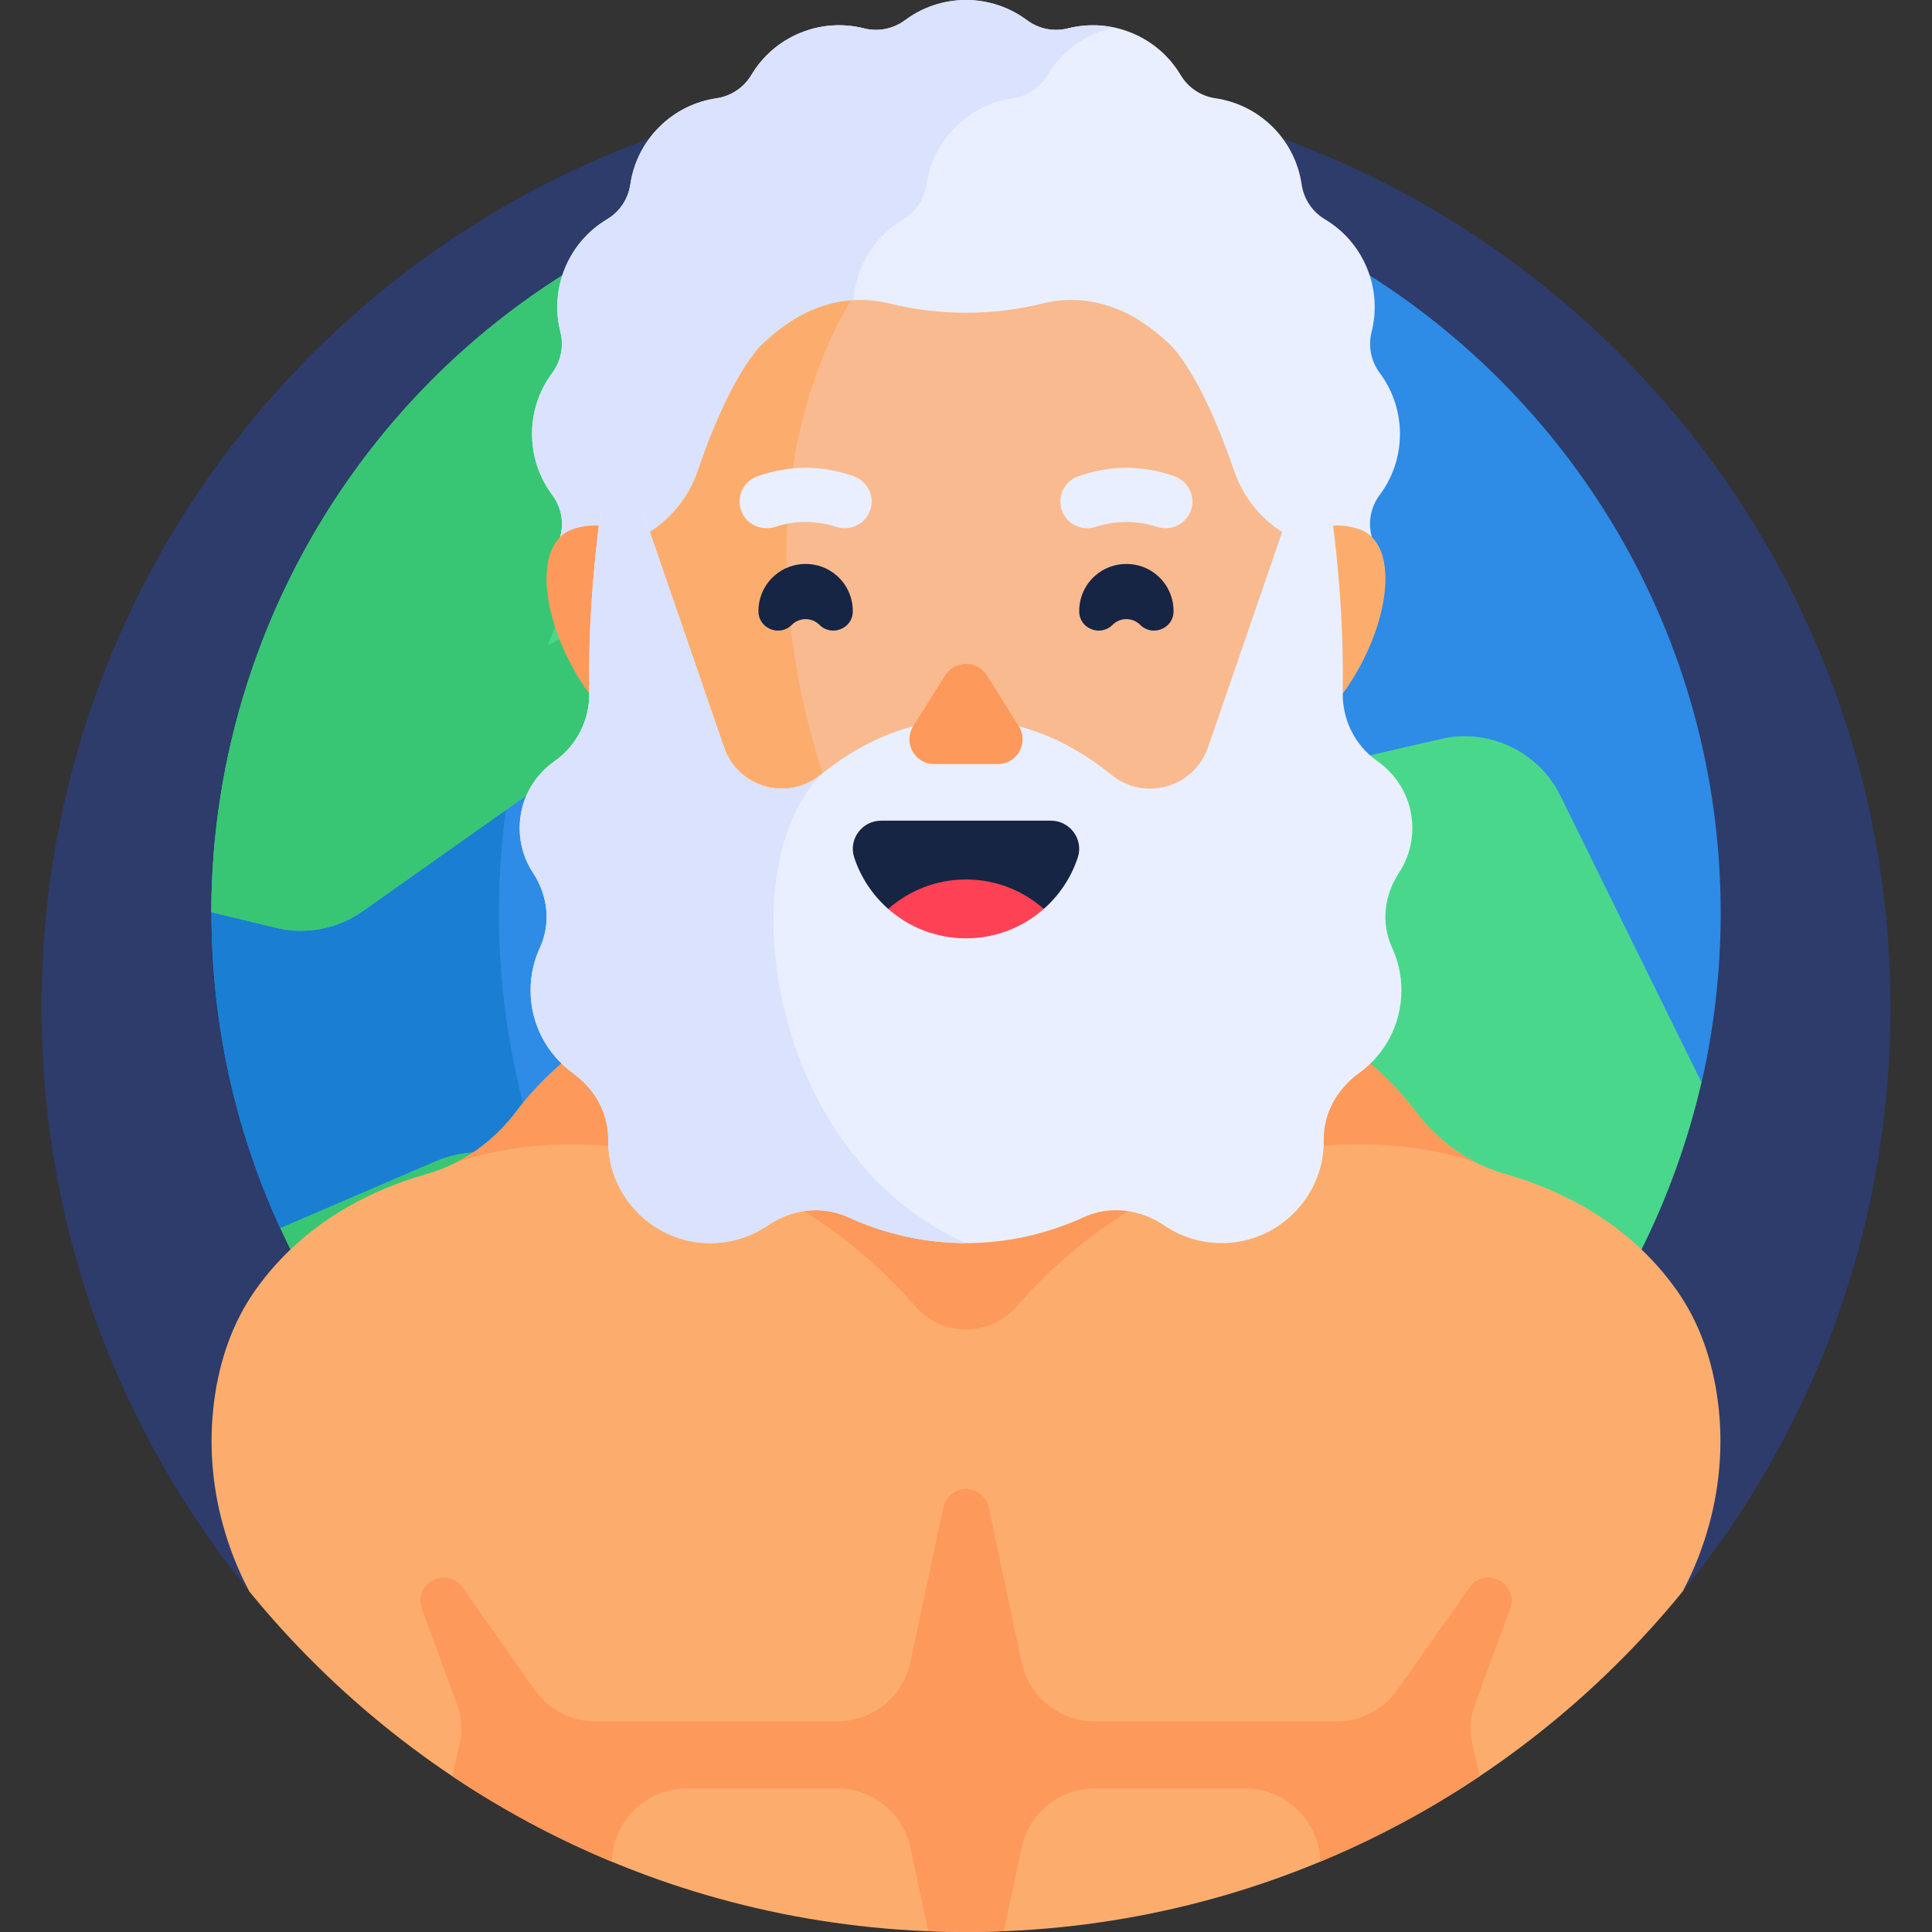 <svg id="Capa_1" enable-background="new 0 0 512 512" height="512" viewBox="0 0 512 512" width="512" xmlns="http://www.w3.org/2000/svg"><rect x="0" y="0" width="512" height="512" fill="#333333" stroke="none"/><g><g><path d="m445.935 421.748c34.417-42.19 55.065-96.055 55.065-154.748 0-135.31-109.69-245-245-245s-245 109.69-245 245c0 58.693 20.649 112.558 55.065 154.748z" fill="#2d3c6b"/></g><g><g><path d="m450.913 286.845.025.017c3.31-14.43 5.062-29.455 5.062-44.889 0-73.78-39.963-138.219-99.419-172.877l-.032.02-39.38-17.528-.002-.053c-19.275-6.183-39.818-9.535-61.147-9.535-18.823 0-37.037 2.605-54.306 7.467l.046.035-145.716 192.165c0 .102-.004.204-.004.306 0 29.826 6.541 58.122 18.249 83.546l.021-.033 270.109 95.876-.002.02c25.298-12.488 47.575-30.16 65.437-51.641z" fill="#2e8be6"/></g><g><path d="m201.76 49.502-145.716 192.165c0 .102-.004.204-.004.306 0 29.826 6.541 58.122 18.249 83.546l.021-.033 96.181 34.14c-24.065-33.012-38.269-73.672-38.269-117.653 0-97.415 69.663-178.547 161.888-196.334-12.331-2.378-25.062-3.639-38.09-3.639-18.823 0-37.037 2.605-54.306 7.467z" fill="#1a7fd3"/></g><g><path d="m74.311 325.487c42.411 92.56 149.045 139.462 247.217 105.426 7.921-2.746 15.555-5.947 22.892-9.551l-32.346-31.492c-4.451-4.333-10.193-7.098-16.356-7.875l-68.878-8.683c-9.194-1.159-17.255-6.705-21.622-14.878l-12.333-23.076c-3.323-6.217-8.827-10.986-15.455-13.39l-40.86-14.82c-6.831-2.478-14.35-2.259-21.026.611z" fill="#49d88b"/></g><g><path d="m144.052 309.862-7.483-2.714c-6.831-2.478-14.35-2.259-21.026.611l-41.233 17.728c38.486 83.993 129.857 130.385 219.8 112.82-69.659-13.436-126.44-63.007-150.058-128.445z" fill="#38c674"/></g><g><path d="m413.529 210.897c-5.796-11.775-18.935-18.011-31.722-15.056l-25.94 5.995c-12.255 2.832-24.907-2.775-31.04-13.756-5.746-10.289-4.505-23.063 3.115-32.053l25.049-29.555c4.849-5.721 7.225-13.135 6.605-20.608l-3.047-36.746c-12.448-7.233-25.658-13.108-39.38-17.528l-14.421 13.715c-5.266 5.008-12.241 7.821-19.508 7.867l-43.464.275c-7.05.045-13.867-2.519-19.14-7.197l-18.876-16.748c-3.759 1.063-7.509 2.235-11.247 3.531-82.586 28.632-134.413 105.956-134.513 188.692l17.168 4.14c7.922 1.91 16.282.309 22.937-4.393l57.683-40.759c8.928-6.309 20.695-6.903 30.213-1.526l17.054 9.635c9.649 5.451 15.222 16.039 14.253 27.079l-1.065 12.127c-.986 11.231 4.797 21.974 14.715 27.335l36.607 19.788c6.973 3.769 15.209 4.437 22.699 1.841l24.577-8.521c10.705-3.711 22.591-.671 30.2 7.723l66.76 73.656c19.977-24.069 34.071-52.555 41.113-83.006z" fill="#49d88b"/></g><g><path d="m330.998 257.578-45.667 11.503c-4.984 1.255-10.259.544-14.732-1.986l-19.307-10.921c-5.606-3.171-9.342-8.848-10.036-15.252l-4.569-42.136c-.756-6.974-5.11-13.041-11.475-15.991l-45.34-21.009c-5.598-2.594-12.08-2.459-17.565.366l-17.088 8.8c15.879-41.791 45.361-76.879 83.046-99.85-2.762-1.193-5.342-2.823-7.63-4.853l-18.875-16.747c-3.759 1.063-7.509 2.235-11.247 3.531-82.586 28.632-134.413 105.956-134.513 188.692l17.168 4.14c7.922 1.91 16.283.309 22.938-4.394l37.986-26.842 19.696-13.917c8.928-6.309 20.695-6.903 30.213-1.526l17.055 9.635c9.649 5.451 15.222 16.039 14.252 27.079l-1.065 12.127c-.986 11.231 4.797 21.974 14.715 27.335l36.607 19.788c6.973 3.769 15.209 4.437 22.699 1.841l24.577-8.521c10.705-3.711 22.591-.671 30.2 7.723l66.76 73.656c2.735-3.295 5.349-6.68 7.86-10.135l-65.348-94.148c-4.749-6.839-13.24-10.022-21.315-7.988z" fill="#38c674"/></g></g><g><path d="m141 115c0 6.055 1.989 11.644 5.349 16.152 2.306 3.094 3.155 7.042 2.196 10.779-.974 3.796-1.13 7.825-.362 11.814h215.634c.769-3.989.612-8.019-.362-11.814-.959-3.738-.11-7.685 2.196-10.779 3.36-4.508 5.349-10.097 5.349-16.152 0-6.053-1.988-11.641-5.346-16.148-2.33-3.128-3.123-7.114-2.167-10.895 1.378-5.449 1.075-11.373-1.241-16.965s-6.291-9.994-11.119-12.873c-3.35-1.998-5.608-5.377-6.172-9.237-.813-5.562-3.359-10.919-7.639-15.199s-9.637-6.826-15.198-7.639c-3.86-.564-7.239-2.822-9.237-6.172-2.879-4.827-7.281-8.802-12.873-11.119-5.592-2.316-11.516-2.618-16.965-1.241-3.782.956-7.767.163-10.895-2.167-4.507-3.357-10.095-5.345-16.148-5.345s-11.641 1.988-16.148 5.346c-3.128 2.33-7.114 3.123-10.895 2.167-5.449-1.378-11.373-1.076-16.965 1.241-5.592 2.316-9.994 6.291-12.873 11.119-1.998 3.35-5.377 5.608-9.237 6.172-5.562.813-10.919 3.359-15.198 7.639-4.28 4.28-6.826 9.637-7.639 15.199-.564 3.86-2.822 7.239-6.172 9.237-4.827 2.879-8.802 7.281-11.119 12.873-2.316 5.592-2.618 11.516-1.241 16.965.956 3.782.163 7.767-2.167 10.895-3.358 4.506-5.346 10.094-5.346 16.147z" fill="#e9efff"/></g><g><path d="m227.022 141.932c.959-3.738.11-7.685-2.196-10.78-3.36-4.508-5.349-10.098-5.349-16.152 0-6.053 1.988-11.641 5.346-16.148 2.33-3.128 3.123-7.114 2.167-10.895-1.378-5.449-1.076-11.373 1.241-16.965s6.291-9.994 11.119-12.873c3.35-1.998 5.608-5.377 6.172-9.237.813-5.562 3.359-10.918 7.639-15.198s9.637-6.826 15.198-7.639c3.86-.564 7.239-2.822 9.237-6.172 2.879-4.827 7.281-8.802 12.873-11.119 1.57-.65 3.166-1.125 4.77-1.465-4.111-.872-8.275-.766-12.195.224-3.782.956-7.767.163-10.895-2.167-4.508-3.358-10.096-5.346-16.149-5.346s-11.641 1.988-16.148 5.346c-3.128 2.33-7.114 3.123-10.895 2.167-5.449-1.378-11.373-1.076-16.965 1.241-5.592 2.316-9.994 6.291-12.873 11.119-1.998 3.35-5.377 5.608-9.237 6.172-5.562.812-10.919 3.359-15.198 7.639-4.28 4.28-6.826 9.637-7.639 15.198-.564 3.86-2.822 7.239-6.172 9.237-4.827 2.879-8.802 7.281-11.119 12.873-2.316 5.592-2.618 11.516-1.241 16.965.956 3.782.163 7.767-2.167 10.895-3.358 4.507-5.346 10.095-5.346 16.148 0 6.055 1.989 11.645 5.349 16.152 2.306 3.094 3.155 7.042 2.196 10.78-.974 3.796-1.13 7.825-.362 11.814h78.477c-.768-3.989-.612-8.018.362-11.814z" fill="#dae2fe"/></g><g><g><path d="m256 512c76.617 0 145.009-35.177 189.935-90.252 8.202-15.543 11.619-33.277 9.265-50.757-1.35-10.029-4.586-20.269-11.004-29.276-13.123-18.418-31.805-26.762-45.048-30.515-9.585-2.716-17.909-8.565-23.886-16.535-21.752-29.011-64.654-40.536-64.654-40.536h-109.217s-42.901 11.526-64.654 40.536c-5.976 7.97-14.301 13.819-23.885 16.535-13.243 3.753-31.926 12.097-45.049 30.515-6.417 9.007-9.654 19.247-11.004 29.276-2.353 17.48 1.063 35.214 9.266 50.757 44.926 55.075 113.318 90.252 189.935 90.252z" fill="#fcad6d"/></g><g><path d="m390.989 307.979c-6.151-3.155-11.522-7.706-15.726-13.314-21.753-29.011-64.654-40.536-64.654-40.536h-109.218s-42.901 11.526-64.654 40.536c-4.205 5.608-9.576 10.159-15.727 13.314 33.396-11.096 84.508-4.289 121.609 38.276 7.051 8.09 19.71 8.09 26.761 0 37.101-42.566 88.213-49.372 121.609-38.276z" fill="#fd995b"/></g><g><path d="m389.427 420.695-19.054 27.065c-3.72 5.284-9.779 8.428-16.241 8.428h-63.983c-9.378 0-17.478-6.559-19.428-15.731l-8.723-41.027c-.602-2.832-3.103-4.857-5.998-4.857-2.895 0-5.396 2.025-5.998 4.857l-8.723 41.027c-1.95 9.173-10.05 15.731-19.428 15.731h-63.983c-6.462 0-12.521-3.144-16.241-8.428l-19.054-27.065c-4.13-5.866-13.246-1.086-10.77 5.647l9.391 25.533c1.197 3.255 1.421 6.789.645 10.169l-1.99 8.66c13.247 8.872 27.409 16.481 42.312 22.666.208-10.546 8.83-19.433 19.856-19.433h39.833c9.378 0 17.478 6.559 19.428 15.731l4.701 22.111c3.325.134 6.662.22 10.02.22s6.695-.087 10.02-.22l4.701-22.111c1.95-9.173 10.05-15.731 19.428-15.731h39.833c11.027 0 19.648 8.887 19.856 19.433 14.903-6.185 29.065-13.794 42.312-22.666l-1.99-8.66c-.777-3.38-.553-6.914.645-10.169l9.391-25.533c2.478-6.733-6.638-11.513-10.768-5.647z" fill="#fd995b"/></g></g><g><path d="m331.058 159.567s10.385-25.285 28.897-19.415-.448 60.664-36.573 64.116z" fill="#fcad6d"/></g><g><path d="m180.942 159.567s-10.385-25.285-28.897-19.415.448 60.664 36.573 64.116z" fill="#fd995b"/></g><g><path d="m327.049 124.754c-3.509-10.287-9.219-24.496-16.225-32.717-3.978-3.853-8.145-7.046-12.399-9.103-8.195-3.963-15.758-4.069-22.16-2.497-13.314 3.269-27.216 3.268-40.53 0-6.402-1.572-13.966-1.466-22.16 2.497-4.254 2.057-8.421 5.25-12.399 9.103-7.006 8.221-12.716 22.43-16.225 32.717-2.762 8.097-8.72 14.703-16.484 18.295-.031 1.23-.063 2.46-.063 3.705 0 64.505 39.219 140.155 87.597 140.155s87.597-75.651 87.597-140.155c0-1.245-.032-2.475-.063-3.705-7.766-3.592-13.724-10.198-16.486-18.295z" fill="#f9ba8f"/></g><g><path d="m208.403 146.754c0-25.925 6.339-48.917 17.057-67.152-3.755.312-7.739 1.327-11.885 3.333-4.254 2.057-8.421 5.25-12.399 9.103-7.006 8.221-12.716 22.43-16.225 32.717-2.762 8.097-8.72 14.703-16.484 18.295-.031 1.23-.063 2.46-.063 3.705 0 64.505 39.219 140.155 87.597 140.155 6.881 0 13.576-1.535 20-4.346-38.742-16.953-67.598-80.48-67.598-135.81z" fill="#fcad6d"/></g><g><path d="m368.91 251.13c-2.97-6.439-2.088-13.876 1.815-19.796 2.248-3.409 3.556-7.491 3.556-11.882 0-7.346-3.661-13.831-9.258-17.741-5.911-4.129-9.306-10.952-9.19-18.161.246-15.34-.758-31.757-3.202-49.186h-10.563l-21.928 63.671c-3.672 10.662-16.825 14.433-25.575 7.32-9.364-7.613-22.421-14.705-38.565-14.705s-29.201 7.092-38.565 14.705c-8.75 7.113-21.904 3.342-25.575-7.32l-21.928-63.671h-10.563c-2.443 17.429-3.448 33.846-3.202 49.186.116 7.209-3.28 14.032-9.19 18.161-5.596 3.91-9.258 10.395-9.258 17.741 0 4.391 1.308 8.473 3.556 11.882 3.903 5.92 4.785 13.357 1.815 19.796-1.589 3.444-2.475 7.279-2.475 11.322 0 9.051 4.444 17.061 11.269 21.972 5.698 4.101 9.388 10.574 9.296 17.594-.012.923.022 1.857.105 2.8 1.136 12.928 11.605 23.392 24.534 24.515 6.562.57 12.69-1.204 17.64-4.578 6.3-4.294 14.316-5.365 21.255-2.206 9.987 4.547 20.54 6.889 31.286 6.889s21.299-2.342 31.286-6.89c6.939-3.159 14.954-2.087 21.254 2.206 4.95 3.374 11.078 5.148 17.64 4.578 12.929-1.123 23.399-11.587 24.535-24.515.083-.943.117-1.877.105-2.8-.091-7.02 3.598-13.494 9.297-17.595 6.825-4.911 11.268-12.921 11.268-21.972 0-4.04-.886-7.875-2.475-11.32z" fill="#e9efff"/></g><g><path d="m218.457 204.548c-.342.269-.69.537-1.023.807-8.75 7.113-21.904 3.342-25.575-7.32l-21.928-63.671h-10.563c-2.444 17.429-3.448 33.846-3.202 49.186.116 7.209-3.279 14.032-9.19 18.16-5.596 3.91-9.258 10.395-9.258 17.741 0 4.391 1.308 8.473 3.556 11.882 3.903 5.92 4.785 13.358 1.815 19.796-1.589 3.444-2.475 7.279-2.475 11.322 0 9.051 4.444 17.061 11.269 21.972 5.698 4.101 9.388 10.575 9.296 17.594-.012.923.022 1.857.105 2.8 1.136 12.928 11.605 23.392 24.534 24.515 6.562.57 12.69-1.204 17.64-4.578 6.3-4.294 14.316-5.365 21.255-2.206 9.987 4.547 20.54 6.889 31.286 6.889-52.847-23.301-63.313-101.032-37.542-124.889z" fill="#dae2fe"/></g><g><g><path d="m235.384 240.87h41.233c4.111-3.622 7.258-8.309 9.01-13.631 1.584-4.811-2.069-9.754-7.134-9.754h-44.985c-5.065 0-8.718 4.943-7.134 9.754 1.752 5.322 4.899 10.009 9.01 13.631z" fill="#162544"/></g><g><path d="m276.616 240.87c-5.493 4.849-12.714 7.798-20.616 7.798s-15.124-2.948-20.616-7.798c5.5-4.849 12.714-7.798 20.616-7.798s15.116 2.949 20.616 7.798z" fill="#ff4155"/></g></g><g><g><path d="m242.013 192.447 8.436-13.441c2.569-4.093 8.533-4.093 11.102 0l8.436 13.441c2.739 4.365-.398 10.038-5.551 10.038h-16.871c-5.154-.001-8.291-5.674-5.552-10.038z" fill="#fd995b"/></g></g><g><path d="m201.001 162.085c-.043-3.495 1.371-7.004 4.242-9.539 4.675-4.128 11.84-4.128 16.515 0 2.871 2.535 4.284 6.044 4.242 9.539-.055 4.538-5.629 6.716-8.838 3.507-2.022-2.022-5.3-2.022-7.322 0-3.21 3.21-8.784 1.032-8.839-3.507z" fill="#162544"/></g><g><path d="m310.999 162.085c.043-3.495-1.371-7.004-4.242-9.539-4.675-4.128-11.84-4.128-16.515 0-2.871 2.535-4.284 6.044-4.242 9.539.055 4.538 5.629 6.716 8.838 3.507 2.022-2.022 5.3-2.022 7.322 0 3.21 3.21 8.784 1.032 8.839-3.507z" fill="#162544"/></g><g><path d="m196 132.917v-.005c0-3.045 1.951-5.736 4.829-6.731 8.513-2.944 16.772-2.959 25.337.003 2.88.996 4.834 3.685 4.834 6.733 0 4.883-4.783 8.211-9.427 6.701-5.247-1.706-10.9-1.706-16.147 0-4.642 1.51-9.426-1.818-9.426-6.701z" fill="#e9efff"/></g><g><path d="m316 132.917v-.005c0-3.045-1.951-5.736-4.829-6.731-8.513-2.944-16.772-2.959-25.337.003-2.88.996-4.834 3.685-4.834 6.733 0 4.883 4.783 8.211 9.427 6.701 5.247-1.706 10.9-1.706 16.147 0 4.643 1.51 9.426-1.818 9.426-6.701z" fill="#e9efff"/></g></g></svg>